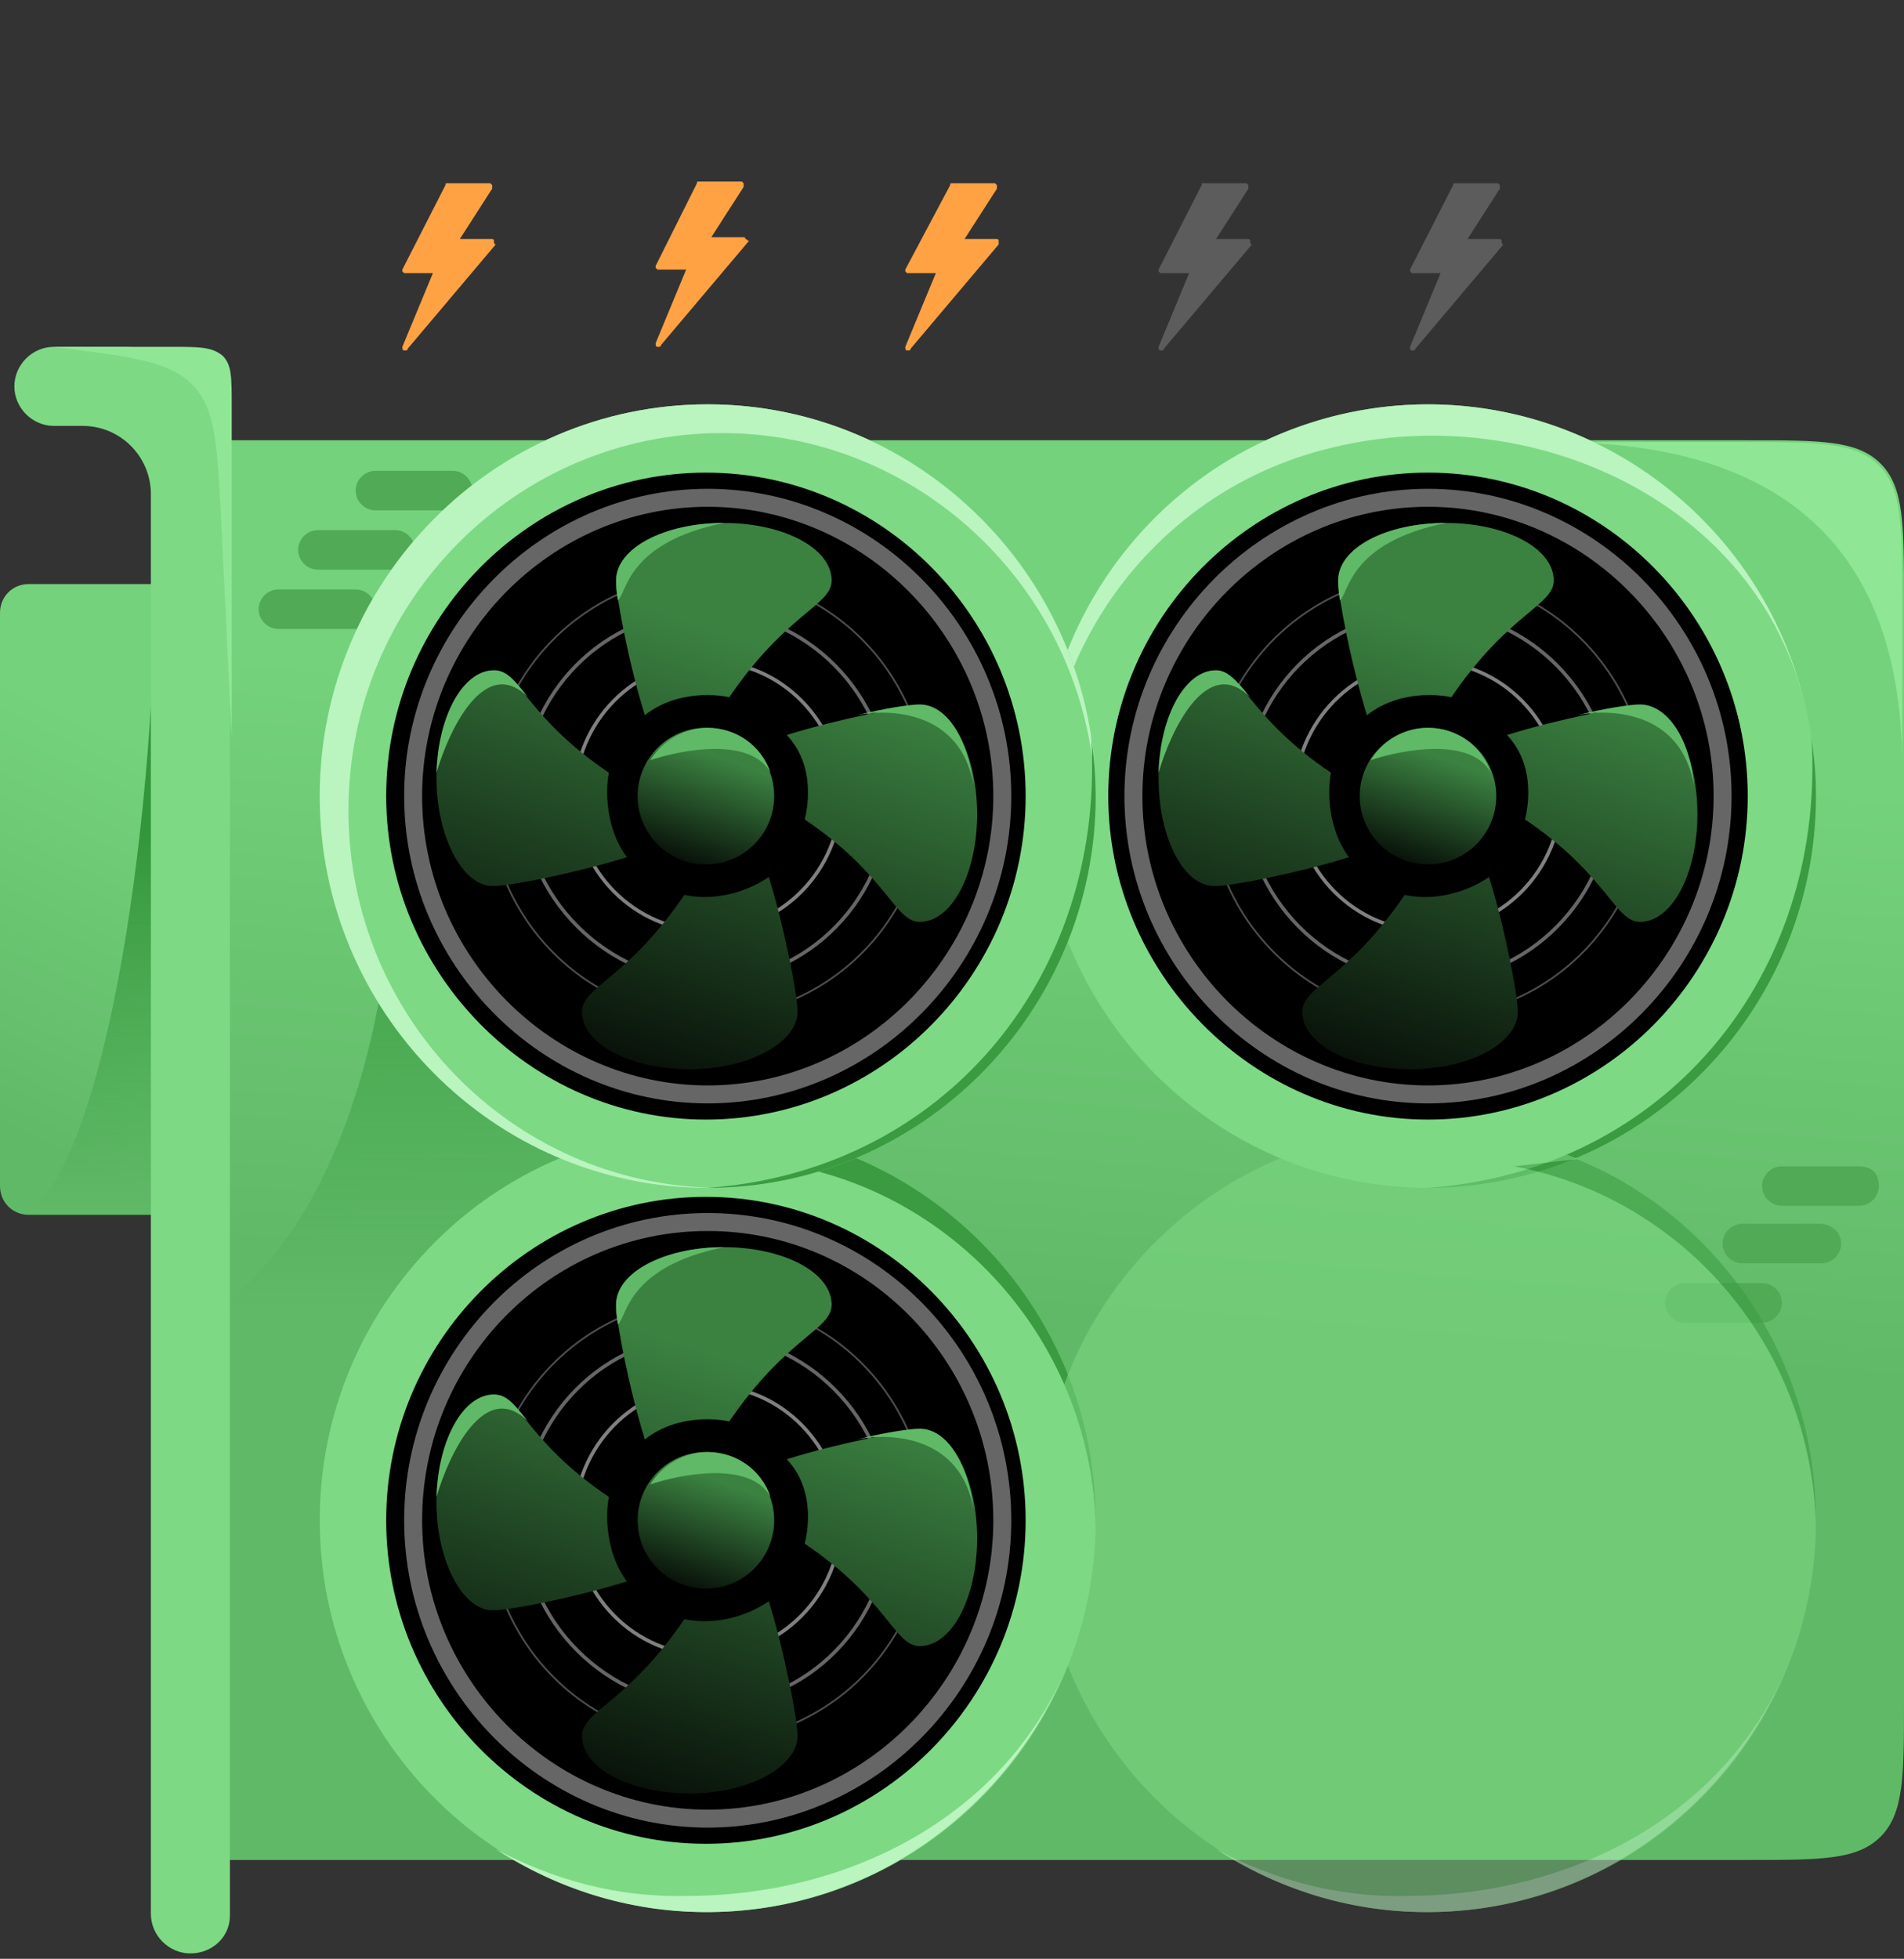 <?xml version="1.0" encoding="utf-8"?>
<!-- Generator: Adobe Illustrator 26.0.1, SVG Export Plug-In . SVG Version: 6.00 Build 0)  -->
<svg version="1.1" id="Слой_1" xmlns="http://www.w3.org/2000/svg" xmlns:xlink="http://www.w3.org/1999/xlink" x="0px" y="0px"
	 viewBox="0 0 106 109" style="enable-background:new 0 0 106 109;" xml:space="preserve">
<rect x="0" y="0" width="106" height="109" fill="#333333" stroke="none"/>
<style type="text/css">
	.st0{fill:url(#SVGID_1_);}
	.st1{fill:url(#SVGID_00000047775520561633500360000002410874159061068462_);}
	.st2{fill:url(#SVGID_00000106866058441566244480000015324359648882866567_);}
	.st3{fill:url(#SVGID_00000001639081325427760370000009140414190622961327_);}
	.st4{fill:#8FE796;}
	.st5{fill:#7DD984;}
	.st6{fill:#50AA56;}
	.st7{fill:#BAF4BF;}
	.st8{fill:#3A9B41;}
	.st9{opacity:0.55;}
	.st10{fill:#010001;}
	.st11{opacity:0.4;fill:none;stroke:#FFFFFF;enable-background:new    ;}
	.st12{opacity:0.3;fill:none;stroke:#FFFFFF;stroke-width:0.1;enable-background:new    ;}
	.st13{opacity:0.4;fill:none;stroke:#FFFFFF;stroke-width:0.2;enable-background:new    ;}
	.st14{opacity:0.5;fill:none;stroke:#FFFFFF;stroke-width:0.2;enable-background:new    ;}
	.st15{fill:url(#SVGID_00000026853948584356705040000013686478134298307478_);}
	.st16{fill:#60B967;}
	.st17{fill:url(#SVGID_00000005958772830356844960000005247810007535794338_);}
	.st18{fill:url(#SVGID_00000086686741817743702870000004933430856685963708_);}
	.st19{fill:url(#SVGID_00000155840730297921889070000013548217947695565235_);}
	.st20{fill:url(#SVGID_00000090989226624434105960000012785194868312149673_);}
	.st21{fill:url(#SVGID_00000040547542808606466110000006800004454503769509_);}
	.st22{fill:#FFA244;}
	.st23{opacity:0.2;}
	.st24{fill:#FFFFFF;}
</style>
<linearGradient id="SVGID_1_" gradientUnits="userSpaceOnUse" x1="-1.229" y1="47.828" x2="8.668" y2="68.218" gradientTransform="matrix(1 0 0 -1 0 110)">
	<stop  offset="0" style="stop-color:#60B967"/>
	<stop  offset="1" style="stop-color:#75D27C"/>
</linearGradient>
<path class="st0" d="M0,34.1c0-0.9,0.7-1.6,1.6-1.6h7.1v35.1H1.6C0.7,67.6,0,66.9,0,66V34.1z"/>
<linearGradient id="SVGID_00000147938017855522968690000012309734358794044060_" gradientUnits="userSpaceOnUse" x1="5.164" y1="63.513" x2="5.164" y2="42.404" gradientTransform="matrix(1 0 0 -1 0 110)">
	<stop  offset="0" style="stop-color:#34963C"/>
	<stop  offset="1" style="stop-color:#34963C;stop-opacity:0"/>
</linearGradient>
<path style="fill:url(#SVGID_00000147938017855522968690000012309734358794044060_);" d="M1.6,67.6h7.1V30C8.7,45.7,6,63.9,1.6,67.6
	z"/>
<linearGradient id="SVGID_00000173866063545426856590000000948502539247442586_" gradientUnits="userSpaceOnUse" x1="58.12" y1="36.939" x2="60.874" y2="69.774" gradientTransform="matrix(1 0 0 -1 0 110)">
	<stop  offset="0" style="stop-color:#60B967"/>
	<stop  offset="1" style="stop-color:#75D27C"/>
</linearGradient>
<path style="fill:url(#SVGID_00000173866063545426856590000000948502539247442586_);" d="M12.2,24.5h85.1c4.1,0,6.1,0,7.4,1.3
	c1.3,1.3,1.3,3.4,1.3,7.5v61.4c0,4.1,0,6.2-1.3,7.5c-1.3,1.3-3.3,1.3-7.4,1.3H12.2V24.5z"/>
<linearGradient id="SVGID_00000075873315584662360150000010114432192071543449_" gradientUnits="userSpaceOnUse" x1="31.8" y1="65.573" x2="31.8" y2="37.194" gradientTransform="matrix(1 0 0 -1 0 110)">
	<stop  offset="0" style="stop-color:#34963C"/>
	<stop  offset="1" style="stop-color:#34963C;stop-opacity:0"/>
</linearGradient>
<path style="fill:url(#SVGID_00000075873315584662360150000010114432192071543449_);" d="M12.2,72.8c8.5-6.3,10.1-21.5,9.8-28.4
	l29.4,28.4H12.2z"/>
<path class="st4" d="M104.6,25.9c-1.3-1.3-3.4-1.3-7.5-1.3H86.9c10.1,0.1,19,4,19,18.1v-9.1v0C105.9,29.3,105.9,27.2,104.6,25.9z"/>
<path class="st5" d="M12.8,106.6V25.3c0-3.3-2.7-6-6-6H3c-1.2,0-2.2,1-2.2,2.2s1,2.2,2.2,2.2h1.6c2.1,0,3.8,1.7,3.8,3.8v79
	c0,1.2,1,2.2,2.2,2.2C11.8,108.7,12.8,107.8,12.8,106.6z"/>
<path class="st4" d="M9.5,19.3H2.9l0.9,0.1c3.9,0.5,5.8,0.8,7,2.1c1.2,1.3,1.3,3.3,1.5,7.2l0.6,12.4V22.6c0-1.6,0-2.3-0.5-2.8
	C11.8,19.3,11.1,19.3,9.5,19.3z"/>
<path class="st6" d="M102.5,69.2c0,0.6-0.5,1.1-1.1,1.1H97c-0.6,0-1.1-0.5-1.1-1.1c0-0.6,0.5-1.1,1.1-1.1h4.3
	C102,68.1,102.5,68.6,102.5,69.2z"/>
<path class="st6" d="M99.2,72.5c0,0.6-0.5,1.1-1.1,1.1h-4.3c-0.6,0-1.1-0.5-1.1-1.1c0-0.6,0.5-1.1,1.1-1.1h4.3
	C98.7,71.4,99.2,71.9,99.2,72.5z"/>
<path class="st6" d="M104.6,66c0,0.6-0.5,1.1-1.1,1.1h-4.3c-0.6,0-1.1-0.5-1.1-1.1s0.5-1.1,1.1-1.1h4.3
	C104.2,64.9,104.6,65.3,104.6,66z"/>
<path class="st6" d="M16.6,30.6c0-0.6,0.5-1.1,1.1-1.1H22c0.6,0,1.1,0.5,1.1,1.1c0,0.6-0.5,1.1-1.1,1.1h-4.3
	C17.1,31.7,16.6,31.2,16.6,30.6z"/>
<path class="st6" d="M19.8,27.3c0-0.6,0.5-1.1,1.1-1.1h4.3c0.6,0,1.1,0.5,1.1,1.1c0,0.6-0.5,1.1-1.1,1.1h-4.3
	C20.3,28.4,19.8,27.9,19.8,27.3z"/>
<path class="st6" d="M14.4,33.9c0-0.6,0.5-1.1,1.1-1.1h4.3c0.6,0,1.1,0.5,1.1,1.1c0,0.6-0.5,1.1-1.1,1.1h-4.3
	C14.9,35,14.4,34.5,14.4,33.9z"/>
<path class="st5" d="M57.9,44.3c0-12,9.7-21.8,21.6-21.8s21.6,9.8,21.6,21.8c0,12-9.7,21.8-21.6,21.8S57.9,56.3,57.9,44.3z"/>
<path class="st7" d="M100.5,39.3c-2.7-11.7-14.4-19-26-16.2S55.7,37.6,58.5,49.3c0,0.1,0.1,0.3,0.1,0.4
	c-2.4-11.1,4.5-22.2,15.6-24.8C85.3,22.2,97.9,28,100.5,39.3z"/>
<path class="st8" d="M79.5,66.1c11.9,0,21.6-9.8,21.6-21.8c0-1.2-0.1-2.3-0.3-3.5c0.1,0.6,0.1,1.3,0.1,1.9
	C100.9,55.2,92.1,65.2,79.5,66.1z"/>
<path class="st5" d="M17.8,84.6c0-12,9.7-21.8,21.6-21.8S61,72.6,61,84.6s-9.7,21.8-21.6,21.8S17.8,96.6,17.8,84.6z"/>
<path class="st8" d="M61,85c0-0.1,0-0.3,0-0.4c0-9.4-5.9-17.4-14.2-20.5l-1.6,1C54.1,67.3,60.8,75.4,61,85z"/>
<path class="st7" d="M27.6,102.9c3.4,2.2,7.4,3.5,11.7,3.5c8.9,0,16.5-5.4,19.9-13.2c-3.5,7.8-11.8,12.3-21,12.3
	C34.4,105.6,30.8,104.6,27.6,102.9z"/>
<g class="st9">
	<path class="st5" d="M57.9,84.6c0-12,9.7-21.8,21.6-21.8s21.6,9.8,21.6,21.8s-9.7,21.8-21.6,21.8S57.9,96.6,57.9,84.6z"/>
	<path class="st7" d="M67.7,102.9c3.4,2.2,7.4,3.5,11.7,3.5c8.9,0,16.5-5.4,19.9-13.2c-3.5,7.8-11.8,12.3-21,12.3
		C74.5,105.6,70.9,104.6,67.7,102.9z"/>
	<path class="st8" d="M101.1,85c0-0.1,0-0.3,0-0.4c0-9.1-5.5-16.9-13.3-20.1l-3.5,0.4C93.8,66.7,100.9,75,101.1,85z"/>
</g>
<path class="st5" d="M17.8,44.3c0-12,9.7-21.8,21.6-21.8S61,32.3,61,44.3c0,12-9.7,21.8-21.6,21.8S17.8,56.3,17.8,44.3z"/>
<path class="st7" d="M39.4,22.5c-11.9,0-21.6,9.8-21.6,21.8c0,12,9.7,21.8,21.6,21.8c0.1,0,0.3,0,0.4,0c-11.3-0.2-20.4-9.5-20.4-21
	c0-11.6,9.3-21,20.8-21c11.3,0,20.6,9.2,20.8,20.6c0-0.1,0-0.3,0-0.4C61,32.3,51.3,22.5,39.4,22.5z"/>
<path class="st8" d="M39.4,66.1c11.9,0,21.6-9.8,21.6-21.8c0-1.2-0.1-2.3-0.3-3.5c0.1,0.6,0.1,1.3,0.1,1.9
	C60.8,55.2,52,65.2,39.4,66.1z"/>
<path class="st10" d="M21.5,44.3c0-9.9,8-18,17.8-18s17.8,8.1,17.8,18s-8,18-17.8,18S21.5,54.1,21.5,44.3z"/>
<path class="st11" d="M23,44.3c0-9.1,7.4-16.6,16.4-16.6s16.4,7.5,16.4,16.6c0,9.1-7.4,16.6-16.4,16.6S23,53.4,23,44.3z"/>
<path class="st12" d="M27.2,44.3c0-6.7,5.4-12.3,12.2-12.3s12.2,5.6,12.2,12.3c0,6.7-5.4,12.3-12.2,12.3S27.2,51,27.2,44.3z"/>
<path class="st13" d="M29.1,44.3c0-5.7,4.6-10.3,10.2-10.3s10.2,4.7,10.2,10.3S45,54.6,39.4,54.6S29.1,49.9,29.1,44.3z"/>
<path class="st14" d="M32,44.3c0-4.1,3.3-7.5,7.4-7.5c4.1,0,7.4,3.4,7.4,7.5c0,4.1-3.3,7.5-7.4,7.5C35.3,51.8,32,48.4,32,44.3z"/>
<linearGradient id="SVGID_00000159470357141919144670000011665601779443284922_" gradientUnits="userSpaceOnUse" x1="33.148" y1="47.534" x2="42.261" y2="74.188" gradientTransform="matrix(1 0 0 -1 0 110)">
	<stop  offset="0" style="stop-color:#010001"/>
	<stop  offset="1" style="stop-color:#3B8241"/>
</linearGradient>
<path style="fill:url(#SVGID_00000159470357141919144670000011665601779443284922_);" d="M40.3,29.1c3.3,0,6,1.4,6,3.2
	c0,1.4-2.5,1.8-5.7,6.5c-0.4-0.1-2.8-0.5-4.7,1c-0.9-2.9-1.6-6.6-1.6-7.5C34.3,30.5,37,29.1,40.3,29.1z M24.3,43.3
	c0-3.3,1.4-6,3.2-6c1.4,0,1.8,2.6,6.4,5.7c-0.1,0.4-0.4,2.8,1,4.7c-2.9,0.9-6.5,1.6-7.4,1.6C25.8,49.4,24.3,46.6,24.3,43.3z
	 M38.4,59.5c-3.3,0-6-1.4-6-3.2c0-1.4,2.5-1.8,5.7-6.5c1.9,0.4,3.7-0.3,4.7-1c0.9,2.9,1.6,6.6,1.6,7.5C44.4,58,41.7,59.5,38.4,59.5z
	 M51.2,51.3c-1.4,0-1.8-2.6-6.4-5.7c0.1-0.4,0.7-2.9-1-4.7c2.9-0.9,6.5-1.6,7.4-1.6c1.8,0,3.2,2.7,3.2,6
	C54.4,48.6,53,51.3,51.2,51.3z"/>
<path class="st16" d="M40.3,29.1c-3.3,0-6,1.4-6,3.2c0,0.2,0,0.6,0.1,1.1C34.9,33,34.9,30.2,40.3,29.1z"/>
<path class="st16" d="M51.2,39.2c-0.5,0-1.9,0.2-3.5,0.6c1.9-0.4,5.8-0.2,6.5,3.9C53.9,41.1,52.7,39.2,51.2,39.2z"/>
<path class="st16" d="M27.5,37.3c-1.7,0-3.1,2.5-3.2,5.7c0.7-2.4,2.7-6.6,5.1-4.2C28.6,37.8,28.2,37.3,27.5,37.3z"/>
<linearGradient id="SVGID_00000151541310855016191690000005671661947473687192_" gradientUnits="userSpaceOnUse" x1="37.814" y1="61.166" x2="40.093" y2="67.83" gradientTransform="matrix(1 0 0 -1 0 110)">
	<stop  offset="0" style="stop-color:#010001"/>
	<stop  offset="1" style="stop-color:#3B8241"/>
</linearGradient>
<path style="fill:url(#SVGID_00000151541310855016191690000005671661947473687192_);" d="M43.1,44.3c0,2.1-1.7,3.8-3.8,3.8
	c-2.1,0-3.8-1.7-3.8-3.8c0-2.1,1.7-3.8,3.8-3.8C41.4,40.5,43.1,42.2,43.1,44.3z"/>
<path class="st16" d="M39.4,40.5c-1.3,0-2.5,0.7-3.2,1.8c1.8-0.6,5.6-1.3,6.7,0.7C42.4,41.5,41,40.5,39.4,40.5z"/>
<path class="st10" d="M61.7,44.3c0-9.9,8-18,17.8-18s17.8,8.1,17.8,18s-8,18-17.8,18S61.7,54.1,61.7,44.3z"/>
<path class="st11" d="M63.1,44.3c0-9.1,7.4-16.6,16.4-16.6s16.4,7.5,16.4,16.6c0,9.1-7.4,16.6-16.4,16.6S63.1,53.4,63.1,44.3z"/>
<path class="st12" d="M67.3,44.3c0-6.7,5.4-12.3,12.2-12.3c6.7,0,12.2,5.6,12.2,12.3c0,6.7-5.4,12.3-12.2,12.3
	C72.8,56.6,67.3,51,67.3,44.3z"/>
<path class="st13" d="M69.3,44.3c0-5.7,4.6-10.3,10.2-10.3s10.2,4.7,10.2,10.3s-4.6,10.3-10.2,10.3S69.3,49.9,69.3,44.3z"/>
<path class="st14" d="M72.1,44.3c0-4.1,3.3-7.5,7.4-7.5c4.1,0,7.4,3.4,7.4,7.5c0,4.1-3.3,7.5-7.4,7.5C75.4,51.8,72.1,48.4,72.1,44.3
	z"/>
<linearGradient id="SVGID_00000118394483984923239410000001161763097869749907_" gradientUnits="userSpaceOnUse" x1="73.281" y1="47.534" x2="82.395" y2="74.188" gradientTransform="matrix(1 0 0 -1 0 110)">
	<stop  offset="0" style="stop-color:#010001"/>
	<stop  offset="1" style="stop-color:#3B8241"/>
</linearGradient>
<path style="fill:url(#SVGID_00000118394483984923239410000001161763097869749907_);" d="M80.5,29.1c3.3,0,6,1.4,6,3.2
	c0,1.4-2.5,1.8-5.7,6.5c-0.4-0.1-2.8-0.5-4.7,1c-0.9-2.9-1.6-6.6-1.6-7.5C74.5,30.5,77.1,29.1,80.5,29.1z M64.5,43.3
	c0-3.3,1.4-6,3.2-6c1.4,0,1.8,2.6,6.4,5.7c-0.1,0.4-0.4,2.8,1,4.7c-2.9,0.9-6.5,1.6-7.4,1.6C65.9,49.4,64.5,46.6,64.5,43.3z
	 M78.5,59.5c-3.3,0-6-1.4-6-3.2c0-1.4,2.5-1.8,5.7-6.5c1.9,0.4,3.7-0.3,4.7-1c0.9,2.9,1.6,6.6,1.6,7.5C84.5,58,81.9,59.5,78.5,59.5z
	 M91.3,51.3c-1.4,0-1.8-2.6-6.4-5.7c0.1-0.4,0.7-2.9-1-4.7c2.9-0.9,6.5-1.6,7.4-1.6c1.8,0,3.2,2.7,3.2,6
	C94.5,48.6,93.1,51.3,91.3,51.3z"/>
<path class="st16" d="M80.5,29.1c-3.3,0-6,1.4-6,3.2c0,0.2,0,0.6,0.1,1.1C75.1,33,75.1,30.2,80.5,29.1z"/>
<path class="st16" d="M91.3,39.2c-0.5,0-1.9,0.2-3.5,0.6c1.9-0.4,5.8-0.2,6.5,3.9C94.1,41.1,92.8,39.2,91.3,39.2z"/>
<path class="st16" d="M67.7,37.3c-1.7,0-3.1,2.5-3.2,5.7c0.7-2.4,2.7-6.6,5.1-4.2C68.8,37.8,68.3,37.3,67.7,37.3z"/>
<linearGradient id="SVGID_00000023961531189596475780000014843218461278495890_" gradientUnits="userSpaceOnUse" x1="77.948" y1="61.166" x2="80.226" y2="67.83" gradientTransform="matrix(1 0 0 -1 0 110)">
	<stop  offset="0" style="stop-color:#010001"/>
	<stop  offset="1" style="stop-color:#3B8241"/>
</linearGradient>
<path style="fill:url(#SVGID_00000023961531189596475780000014843218461278495890_);" d="M83.3,44.3c0,2.1-1.7,3.8-3.8,3.8
	c-2.1,0-3.8-1.7-3.8-3.8c0-2.1,1.7-3.8,3.8-3.8C81.6,40.5,83.3,42.2,83.3,44.3z"/>
<path class="st16" d="M79.5,40.5c-1.3,0-2.5,0.7-3.2,1.8c1.8-0.6,5.6-1.3,6.7,0.7C82.5,41.5,81.1,40.5,79.5,40.5z"/>
<path class="st10" d="M21.5,84.6c0-9.9,8-18,17.8-18s17.8,8.1,17.8,18s-8,18-17.8,18S21.5,94.5,21.5,84.6z"/>
<path class="st11" d="M23,84.6C23,75.5,30.3,68,39.4,68s16.4,7.5,16.4,16.6s-7.4,16.6-16.4,16.6S23,93.7,23,84.6z"/>
<path class="st12" d="M27.2,84.6c0-6.7,5.4-12.3,12.2-12.3s12.2,5.6,12.2,12.3c0,6.7-5.4,12.3-12.2,12.3S27.2,91.3,27.2,84.6z"/>
<path class="st13" d="M29.1,84.6c0-5.7,4.6-10.3,10.2-10.3s10.2,4.7,10.2,10.3S45,94.9,39.4,94.9S29.1,90.2,29.1,84.6z"/>
<path class="st14" d="M32,84.6c0-4.1,3.3-7.5,7.4-7.5c4.1,0,7.4,3.4,7.4,7.5c0,4.1-3.3,7.5-7.4,7.5C35.3,92.1,32,88.7,32,84.6z"/>
<linearGradient id="SVGID_00000128460542937432358840000013069478184127188895_" gradientUnits="userSpaceOnUse" x1="33.148" y1="7.227" x2="42.261" y2="33.882" gradientTransform="matrix(1 0 0 -1 0 110)">
	<stop  offset="0" style="stop-color:#010001"/>
	<stop  offset="1" style="stop-color:#3B8241"/>
</linearGradient>
<path style="fill:url(#SVGID_00000128460542937432358840000013069478184127188895_);" d="M40.3,69.4c3.3,0,6,1.4,6,3.2
	c0,1.4-2.5,1.8-5.7,6.5c-0.4-0.1-2.8-0.5-4.7,1c-0.9-2.9-1.6-6.6-1.6-7.5C34.3,70.8,37,69.4,40.3,69.4z M24.3,83.6
	c0-3.3,1.4-6,3.2-6c1.4,0,1.8,2.6,6.4,5.7c-0.1,0.4-0.4,2.8,1,4.7c-2.9,0.9-6.5,1.6-7.4,1.6C25.8,89.7,24.3,86.9,24.3,83.6z
	 M38.4,99.8c-3.3,0-6-1.4-6-3.2c0-1.4,2.5-1.8,5.7-6.5c1.9,0.4,3.7-0.3,4.7-1c0.9,2.9,1.6,6.6,1.6,7.5
	C44.4,98.3,41.7,99.8,38.4,99.8z M51.2,91.6c-1.4,0-1.8-2.6-6.4-5.7c0.1-0.4,0.7-2.9-1-4.7c2.9-0.9,6.5-1.6,7.4-1.6
	c1.8,0,3.2,2.7,3.2,6S53,91.6,51.2,91.6z"/>
<path class="st16" d="M40.3,69.4c-3.3,0-6,1.4-6,3.2c0,0.2,0,0.6,0.1,1.1C34.9,73.3,34.9,70.5,40.3,69.4z"/>
<path class="st16" d="M51.2,79.5c-0.5,0-1.9,0.2-3.5,0.6c1.9-0.4,5.8-0.2,6.5,3.9C53.9,81.4,52.7,79.5,51.2,79.5z"/>
<path class="st16" d="M27.5,77.6c-1.7,0-3.1,2.5-3.2,5.7c0.7-2.4,2.7-6.6,5.1-4.2C28.6,78.1,28.2,77.6,27.5,77.6z"/>
<linearGradient id="SVGID_00000082332995550881786520000003050622869067234206_" gradientUnits="userSpaceOnUse" x1="37.814" y1="20.86" x2="40.093" y2="27.523" gradientTransform="matrix(1 0 0 -1 0 110)">
	<stop  offset="0" style="stop-color:#010001"/>
	<stop  offset="1" style="stop-color:#3B8241"/>
</linearGradient>
<path style="fill:url(#SVGID_00000082332995550881786520000003050622869067234206_);" d="M43.1,84.6c0,2.1-1.7,3.8-3.8,3.8
	c-2.1,0-3.8-1.7-3.8-3.8s1.7-3.8,3.8-3.8C41.4,80.8,43.1,82.5,43.1,84.6z"/>
<path class="st16" d="M39.4,80.8c-1.3,0-2.5,0.7-3.2,1.8c1.8-0.6,5.6-1.3,6.7,0.7C42.4,81.8,41,80.8,39.4,80.8z"/>
<g>
	<path class="st22" d="M27.5,13.4c0-0.1-0.1-0.1-0.1-0.1h-1.8l1.8-2.8c0,0,0-0.1,0-0.2c0,0-0.1-0.1-0.1-0.1h-2.4
		c-0.1,0-0.1,0-0.1,0.1L22.4,15c0,0,0,0.1,0,0.1c0,0,0.1,0.1,0.1,0.1h1.6l-1.7,4.1c0,0.1,0,0.2,0.1,0.2c0,0,0.1,0,0.1,0
		c0,0,0.1,0,0.1-0.1l4.9-5.8C27.5,13.6,27.5,13.5,27.5,13.4z"/>
</g>
<g>
	<path class="st22" d="M41.5,13.3c0-0.1-0.1-0.1-0.1-0.1h-1.8l1.8-2.8c0,0,0-0.1,0-0.2c0,0-0.1-0.1-0.1-0.1h-2.4
		c-0.1,0-0.1,0-0.1,0.1l-2.3,4.6c0,0,0,0.1,0,0.1c0,0,0.1,0.1,0.1,0.1h1.6l-1.7,4.1c0,0.1,0,0.2,0.1,0.2c0,0,0.1,0,0.1,0
		c0,0,0.1,0,0.1-0.1l4.9-5.8C41.6,13.4,41.6,13.3,41.5,13.3z"/>
</g>
<g>
	<path class="st22" d="M55.6,13.4c0-0.1-0.1-0.1-0.1-0.1h-1.8l1.8-2.8c0,0,0-0.1,0-0.2c0,0-0.1-0.1-0.1-0.1h-2.4
		c-0.1,0-0.1,0-0.1,0.1L50.4,15c0,0,0,0.1,0,0.1c0,0,0.1,0.1,0.1,0.1h1.6l-1.7,4.1c0,0.1,0,0.2,0.1,0.2c0,0,0.1,0,0.1,0
		c0,0,0.1,0,0.1-0.1l4.9-5.8C55.6,13.6,55.6,13.5,55.6,13.4z"/>
</g>
<g class="st23">
	<path class="st24" d="M69.6,13.4c0-0.1-0.1-0.1-0.1-0.1h-1.8l1.8-2.8c0,0,0-0.1,0-0.2c0,0-0.1-0.1-0.1-0.1h-2.4
		c-0.1,0-0.1,0-0.1,0.1L64.5,15c0,0,0,0.1,0,0.1c0,0,0.1,0.1,0.1,0.1h1.6l-1.7,4.1c0,0.1,0,0.2,0.1,0.2c0,0,0.1,0,0.1,0
		c0,0,0.1,0,0.1-0.1l4.9-5.8C69.6,13.6,69.6,13.5,69.6,13.4z"/>
</g>
<g class="st23">
	<path class="st24" d="M83.6,13.4c0-0.1-0.1-0.1-0.1-0.1h-1.8l1.8-2.8c0,0,0-0.1,0-0.2c0,0-0.1-0.1-0.1-0.1h-2.4
		c-0.1,0-0.1,0-0.1,0.1L78.5,15c0,0,0,0.1,0,0.1c0,0,0.1,0.1,0.1,0.1h1.6l-1.7,4.1c0,0.1,0,0.2,0.1,0.2c0,0,0.1,0,0.1,0
		c0,0,0.1,0,0.1-0.1l4.9-5.8C83.6,13.6,83.6,13.5,83.6,13.4z"/>
</g>
</svg>
